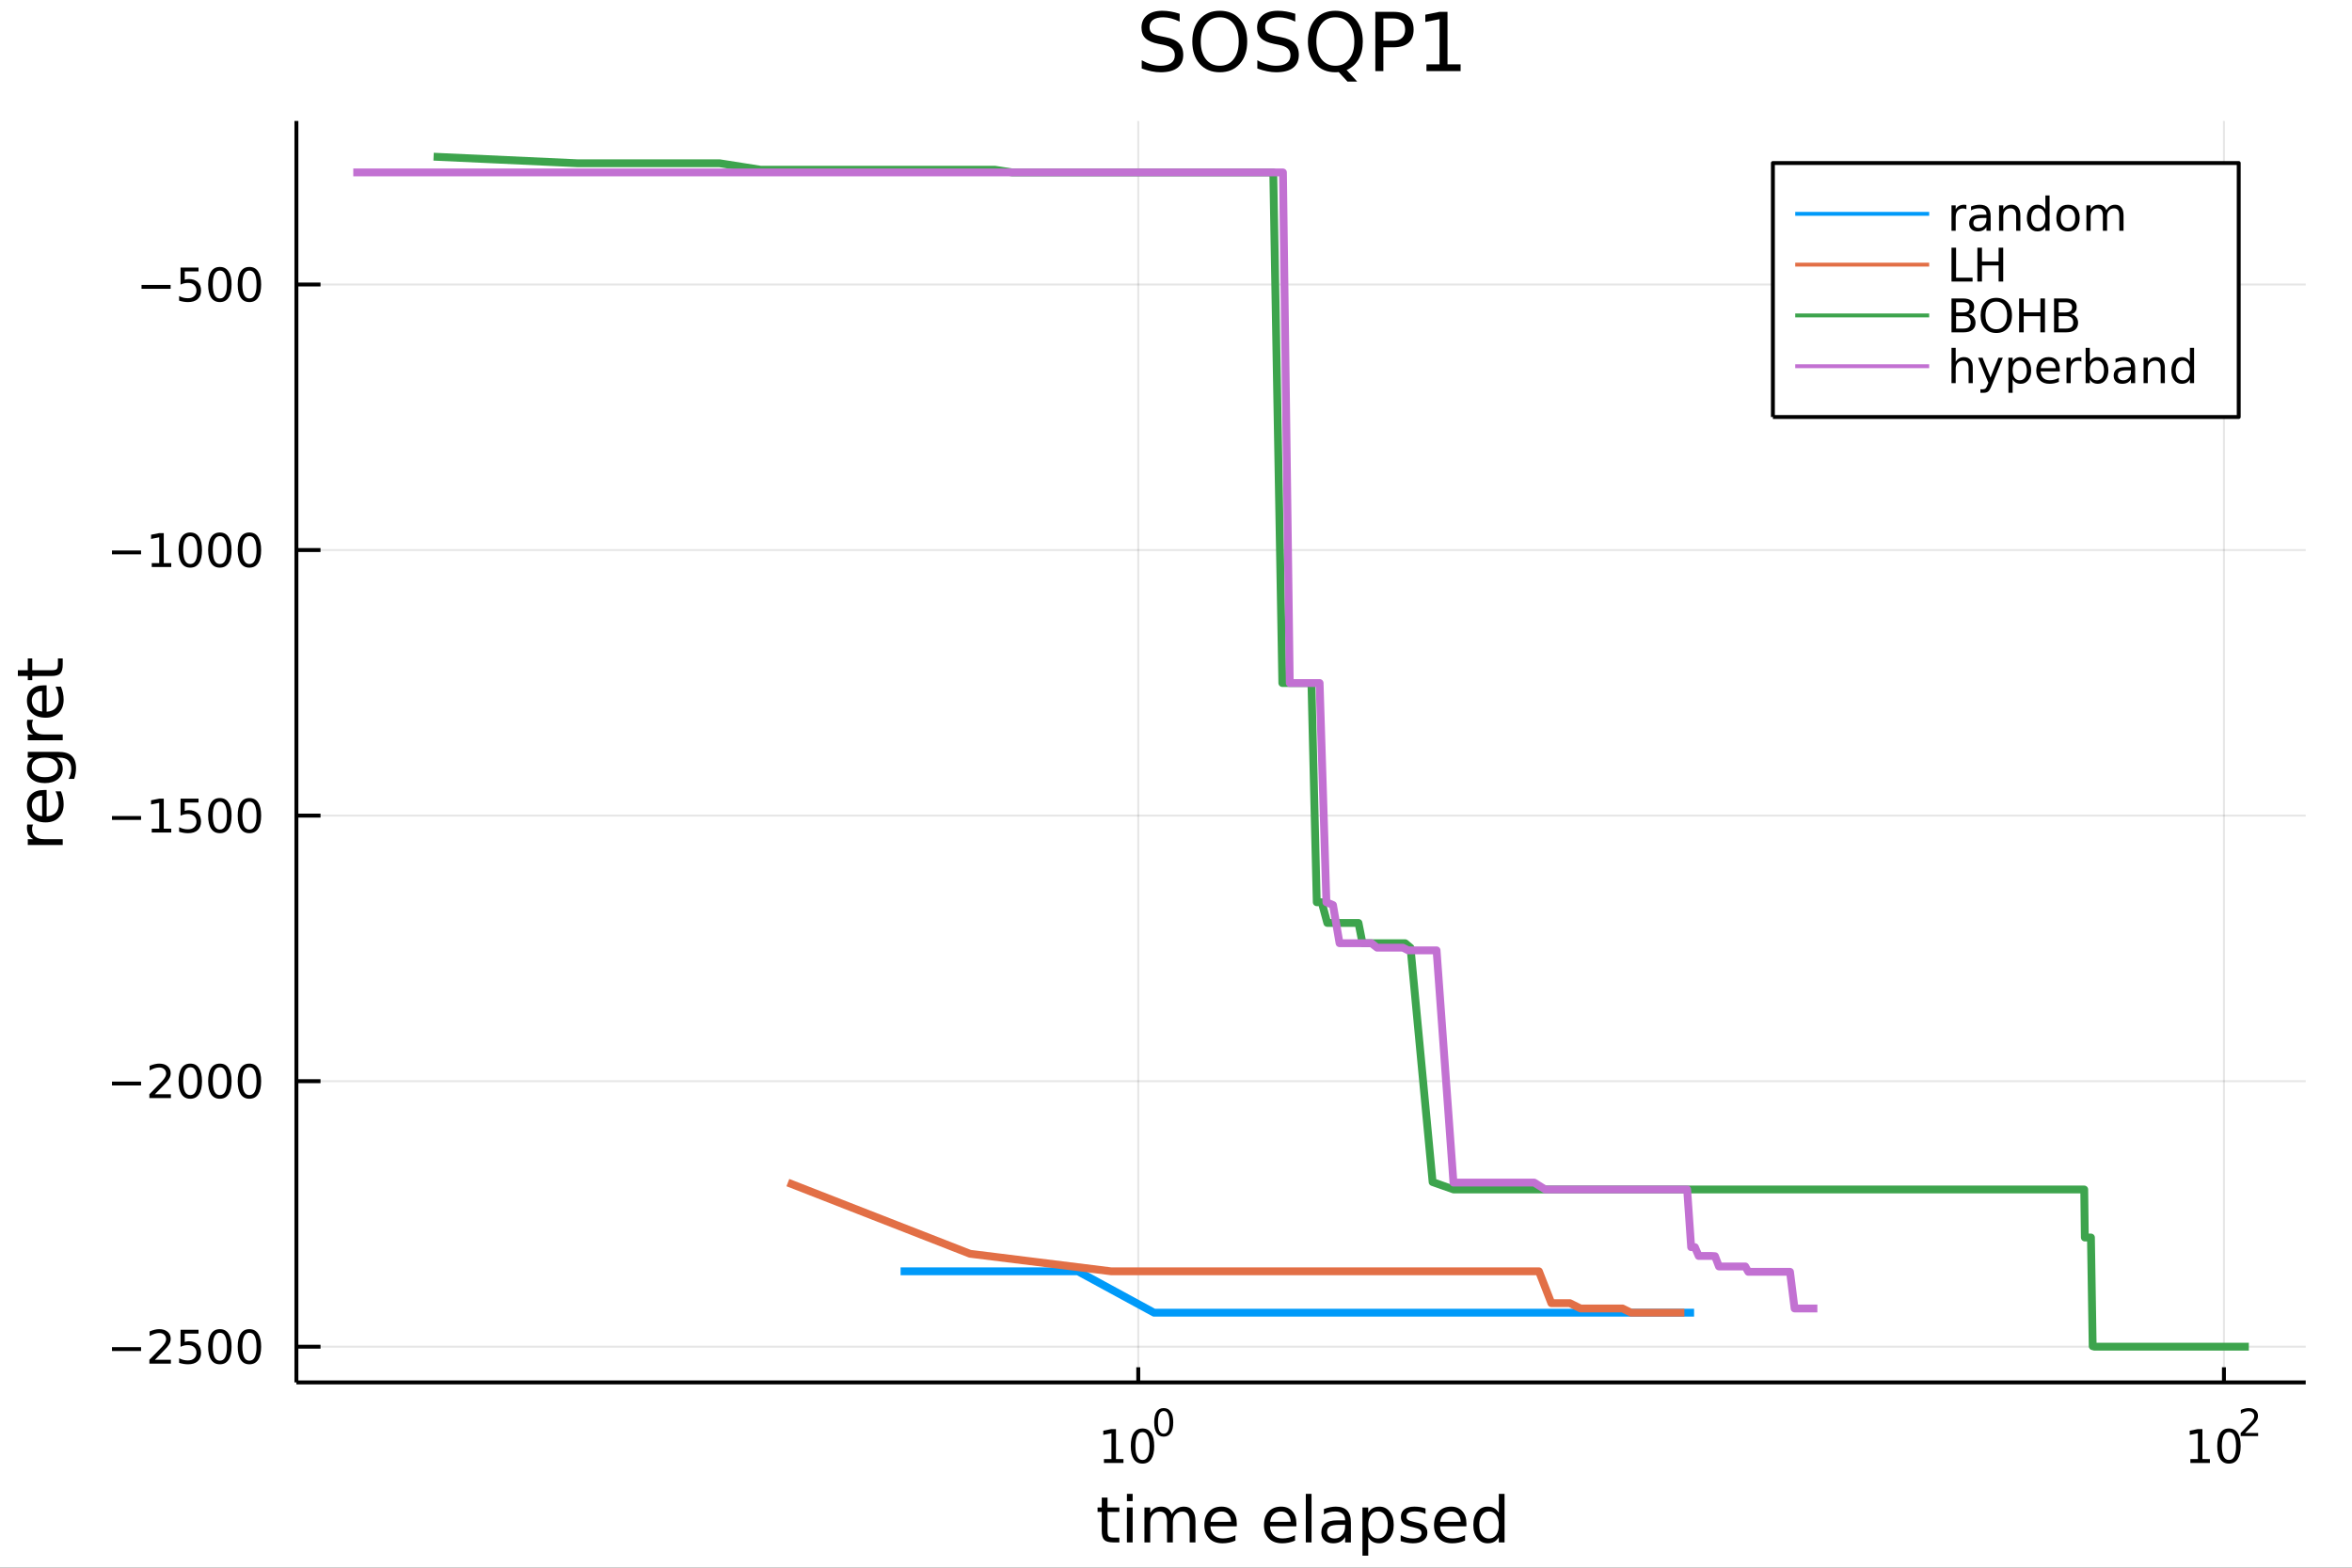 <?xml version="1.0" encoding="utf-8"?>
<svg xmlns="http://www.w3.org/2000/svg" xmlns:xlink="http://www.w3.org/1999/xlink" width="600" height="400" viewBox="0 0 2400 1600">
<rect x="0" y="0" width="2400" height="1600" fill="#333333" stroke="none"/>
<defs>
  <clipPath id="clip780">
    <rect x="0" y="0" width="2400" height="1600"/>
  </clipPath>
</defs>
<path clip-path="url(#clip780)" d="
M0 1600 L2400 1600 L2400 0 L0 0  Z
  " fill="#ffffff" fill-rule="evenodd" fill-opacity="1"/>
<defs>
  <clipPath id="clip781">
    <rect x="480" y="0" width="1681" height="1600"/>
  </clipPath>
</defs>
<path clip-path="url(#clip780)" d="
M302.458 1410.9 L2352.76 1410.9 L2352.76 123.472 L302.458 123.472  Z
  " fill="#ffffff" fill-rule="evenodd" fill-opacity="1"/>
<defs>
  <clipPath id="clip782">
    <rect x="302" y="123" width="2051" height="1288"/>
  </clipPath>
</defs>
<polyline clip-path="url(#clip782)" style="stroke:#000000; stroke-linecap:butt; stroke-linejoin:round; stroke-width:2; stroke-opacity:0.1; fill:none" points="
  1161.49,1410.9 1161.49,123.472 
  "/>
<polyline clip-path="url(#clip782)" style="stroke:#000000; stroke-linecap:butt; stroke-linejoin:round; stroke-width:2; stroke-opacity:0.1; fill:none" points="
  2269.32,1410.9 2269.32,123.472 
  "/>
<polyline clip-path="url(#clip780)" style="stroke:#000000; stroke-linecap:butt; stroke-linejoin:round; stroke-width:4; stroke-opacity:1; fill:none" points="
  302.458,1410.9 2352.76,1410.9 
  "/>
<polyline clip-path="url(#clip780)" style="stroke:#000000; stroke-linecap:butt; stroke-linejoin:round; stroke-width:4; stroke-opacity:1; fill:none" points="
  1161.49,1410.9 1161.49,1395.45 
  "/>
<polyline clip-path="url(#clip780)" style="stroke:#000000; stroke-linecap:butt; stroke-linejoin:round; stroke-width:4; stroke-opacity:1; fill:none" points="
  2269.32,1410.9 2269.32,1395.45 
  "/>
<path clip-path="url(#clip780)" d="M1126.47 1489.17 L1134.11 1489.17 L1134.11 1462.8 L1125.8 1464.47 L1125.8 1460.21 L1134.07 1458.54 L1138.74 1458.54 L1138.74 1489.17 L1146.38 1489.17 L1146.38 1493.1 L1126.47 1493.1 L1126.47 1489.17 Z" fill="#000000" fill-rule="evenodd" fill-opacity="1" /><path clip-path="url(#clip780)" d="M1165.82 1461.62 Q1162.21 1461.62 1160.38 1465.19 Q1158.58 1468.73 1158.58 1475.86 Q1158.58 1482.97 1160.38 1486.53 Q1162.21 1490.07 1165.82 1490.07 Q1169.46 1490.07 1171.26 1486.53 Q1173.09 1482.97 1173.09 1475.86 Q1173.09 1468.73 1171.26 1465.19 Q1169.46 1461.62 1165.82 1461.62 M1165.82 1457.92 Q1171.63 1457.92 1174.69 1462.53 Q1177.77 1467.11 1177.77 1475.86 Q1177.77 1484.59 1174.69 1489.19 Q1171.63 1493.78 1165.82 1493.78 Q1160.01 1493.78 1156.94 1489.19 Q1153.88 1484.59 1153.88 1475.86 Q1153.88 1467.11 1156.94 1462.53 Q1160.01 1457.92 1165.82 1457.92 Z" fill="#000000" fill-rule="evenodd" fill-opacity="1" /><path clip-path="url(#clip780)" d="M1187.47 1440.11 Q1184.54 1440.11 1183.05 1443.01 Q1181.59 1445.89 1181.59 1451.68 Q1181.59 1457.46 1183.05 1460.35 Q1184.54 1463.23 1187.47 1463.23 Q1190.43 1463.23 1191.89 1460.35 Q1193.38 1457.46 1193.38 1451.68 Q1193.38 1445.89 1191.89 1443.01 Q1190.43 1440.11 1187.47 1440.11 M1187.47 1437.11 Q1192.19 1437.11 1194.68 1440.85 Q1197.18 1444.57 1197.18 1451.68 Q1197.18 1458.77 1194.68 1462.51 Q1192.19 1466.24 1187.47 1466.24 Q1182.75 1466.24 1180.25 1462.51 Q1177.77 1458.77 1177.77 1451.68 Q1177.77 1444.57 1180.25 1440.85 Q1182.75 1437.11 1187.47 1437.11 Z" fill="#000000" fill-rule="evenodd" fill-opacity="1" /><path clip-path="url(#clip780)" d="M2235.09 1489.17 L2242.73 1489.17 L2242.73 1462.8 L2234.42 1464.47 L2234.42 1460.21 L2242.68 1458.54 L2247.36 1458.54 L2247.36 1489.17 L2255 1489.17 L2255 1493.1 L2235.09 1493.1 L2235.09 1489.17 Z" fill="#000000" fill-rule="evenodd" fill-opacity="1" /><path clip-path="url(#clip780)" d="M2274.44 1461.62 Q2270.83 1461.62 2269 1465.19 Q2267.2 1468.73 2267.2 1475.86 Q2267.2 1482.97 2269 1486.53 Q2270.83 1490.07 2274.44 1490.07 Q2278.08 1490.07 2279.88 1486.53 Q2281.71 1482.97 2281.71 1475.86 Q2281.71 1468.73 2279.88 1465.19 Q2278.08 1461.62 2274.44 1461.62 M2274.44 1457.92 Q2280.25 1457.92 2283.31 1462.53 Q2286.39 1467.11 2286.39 1475.86 Q2286.39 1484.59 2283.31 1489.19 Q2280.25 1493.78 2274.44 1493.78 Q2268.63 1493.78 2265.55 1489.19 Q2262.5 1484.59 2262.5 1475.86 Q2262.5 1467.11 2265.55 1462.53 Q2268.63 1457.92 2274.44 1457.92 Z" fill="#000000" fill-rule="evenodd" fill-opacity="1" /><path clip-path="url(#clip780)" d="M2290.96 1462.5 L2304.22 1462.5 L2304.22 1465.69 L2286.39 1465.69 L2286.39 1462.5 Q2288.55 1460.26 2292.27 1456.5 Q2296.02 1452.72 2296.98 1451.63 Q2298.8 1449.58 2299.52 1448.16 Q2300.25 1446.74 2300.25 1445.36 Q2300.25 1443.12 2298.67 1441.71 Q2297.11 1440.3 2294.59 1440.3 Q2292.8 1440.3 2290.81 1440.92 Q2288.83 1441.54 2286.58 1442.8 L2286.58 1438.97 Q2288.87 1438.05 2290.86 1437.58 Q2292.86 1437.11 2294.51 1437.11 Q2298.88 1437.11 2301.47 1439.29 Q2304.07 1441.47 2304.07 1445.12 Q2304.07 1446.85 2303.41 1448.41 Q2302.77 1449.95 2301.06 1452.06 Q2300.59 1452.6 2298.07 1455.22 Q2295.55 1457.81 2290.96 1462.5 Z" fill="#000000" fill-rule="evenodd" fill-opacity="1" /><path clip-path="url(#clip780)" d="M1130.14 1528.42 L1130.14 1538.54 L1142.21 1538.54 L1142.21 1543.09 L1130.14 1543.09 L1130.14 1562.44 Q1130.14 1566.8 1131.32 1568.04 Q1132.53 1569.28 1136.19 1569.28 L1142.21 1569.28 L1142.21 1574.19 L1136.19 1574.19 Q1129.41 1574.19 1126.83 1571.67 Q1124.25 1569.12 1124.25 1562.44 L1124.25 1543.09 L1119.96 1543.09 L1119.96 1538.54 L1124.25 1538.54 L1124.25 1528.42 L1130.14 1528.42 Z" fill="#000000" fill-rule="evenodd" fill-opacity="1" /><path clip-path="url(#clip780)" d="M1149.91 1538.54 L1155.76 1538.54 L1155.76 1574.19 L1149.91 1574.19 L1149.91 1538.54 M1149.91 1524.66 L1155.76 1524.66 L1155.76 1532.08 L1149.91 1532.08 L1149.91 1524.66 Z" fill="#000000" fill-rule="evenodd" fill-opacity="1" /><path clip-path="url(#clip780)" d="M1195.77 1545.38 Q1197.97 1541.43 1201.03 1539.56 Q1204.08 1537.68 1208.22 1537.68 Q1213.79 1537.68 1216.81 1541.59 Q1219.84 1545.48 1219.84 1552.67 L1219.84 1574.19 L1213.95 1574.19 L1213.95 1552.86 Q1213.95 1547.74 1212.13 1545.25 Q1210.32 1542.77 1206.6 1542.77 Q1202.04 1542.77 1199.4 1545.79 Q1196.76 1548.82 1196.76 1554.04 L1196.76 1574.19 L1190.87 1574.19 L1190.87 1552.86 Q1190.87 1547.7 1189.06 1545.25 Q1187.24 1542.77 1183.46 1542.77 Q1178.97 1542.77 1176.33 1545.83 Q1173.68 1548.85 1173.68 1554.04 L1173.68 1574.19 L1167.8 1574.19 L1167.8 1538.54 L1173.68 1538.54 L1173.68 1544.08 Q1175.69 1540.8 1178.49 1539.24 Q1181.29 1537.68 1185.14 1537.68 Q1189.03 1537.68 1191.73 1539.65 Q1194.47 1541.62 1195.77 1545.38 Z" fill="#000000" fill-rule="evenodd" fill-opacity="1" /><path clip-path="url(#clip780)" d="M1262.01 1554.9 L1262.01 1557.76 L1235.08 1557.76 Q1235.46 1563.81 1238.71 1566.99 Q1241.99 1570.14 1247.81 1570.14 Q1251.19 1570.14 1254.34 1569.32 Q1257.52 1568.49 1260.64 1566.83 L1260.64 1572.37 Q1257.49 1573.71 1254.18 1574.41 Q1250.87 1575.11 1247.46 1575.11 Q1238.93 1575.11 1233.94 1570.14 Q1228.97 1565.18 1228.97 1556.71 Q1228.97 1547.96 1233.68 1542.83 Q1238.42 1537.68 1246.44 1537.68 Q1253.64 1537.68 1257.81 1542.33 Q1262.01 1546.94 1262.01 1554.9 M1256.15 1553.18 Q1256.09 1548.37 1253.45 1545.51 Q1250.84 1542.64 1246.51 1542.64 Q1241.61 1542.64 1238.65 1545.41 Q1235.72 1548.18 1235.27 1553.21 L1256.15 1553.18 Z" fill="#000000" fill-rule="evenodd" fill-opacity="1" /><path clip-path="url(#clip780)" d="M1322.83 1554.9 L1322.83 1557.76 L1295.91 1557.76 Q1296.29 1563.81 1299.53 1566.99 Q1302.81 1570.14 1308.64 1570.14 Q1312.01 1570.14 1315.16 1569.32 Q1318.35 1568.49 1321.46 1566.83 L1321.46 1572.37 Q1318.31 1573.71 1315 1574.41 Q1311.69 1575.11 1308.29 1575.11 Q1299.76 1575.11 1294.76 1570.14 Q1289.79 1565.18 1289.79 1556.71 Q1289.79 1547.96 1294.51 1542.83 Q1299.25 1537.68 1307.27 1537.68 Q1314.46 1537.68 1318.63 1542.33 Q1322.83 1546.94 1322.83 1554.9 M1316.98 1553.18 Q1316.91 1548.37 1314.27 1545.51 Q1311.66 1542.64 1307.33 1542.64 Q1302.43 1542.64 1299.47 1545.41 Q1296.54 1548.18 1296.1 1553.21 L1316.98 1553.18 Z" fill="#000000" fill-rule="evenodd" fill-opacity="1" /><path clip-path="url(#clip780)" d="M1332.45 1524.66 L1338.3 1524.66 L1338.3 1574.19 L1332.45 1574.19 L1332.45 1524.66 Z" fill="#000000" fill-rule="evenodd" fill-opacity="1" /><path clip-path="url(#clip780)" d="M1366.76 1556.27 Q1359.66 1556.27 1356.92 1557.89 Q1354.18 1559.51 1354.18 1563.43 Q1354.18 1566.55 1356.22 1568.39 Q1358.29 1570.21 1361.82 1570.21 Q1366.69 1570.21 1369.62 1566.77 Q1372.58 1563.3 1372.58 1557.57 L1372.58 1556.27 L1366.76 1556.27 M1378.44 1553.85 L1378.44 1574.19 L1372.58 1574.19 L1372.58 1568.77 Q1370.58 1572.02 1367.58 1573.58 Q1364.59 1575.11 1360.26 1575.11 Q1354.79 1575.11 1351.54 1572.05 Q1348.33 1568.97 1348.33 1563.81 Q1348.33 1557.79 1352.34 1554.74 Q1356.38 1551.68 1364.37 1551.68 L1372.58 1551.68 L1372.58 1551.11 Q1372.58 1547.07 1369.91 1544.87 Q1367.27 1542.64 1362.46 1542.64 Q1359.4 1542.64 1356.51 1543.38 Q1353.61 1544.11 1350.94 1545.57 L1350.94 1540.16 Q1354.15 1538.92 1357.18 1538.31 Q1360.2 1537.68 1363.06 1537.68 Q1370.8 1537.68 1374.62 1541.69 Q1378.44 1545.7 1378.44 1553.85 Z" fill="#000000" fill-rule="evenodd" fill-opacity="1" /><path clip-path="url(#clip780)" d="M1396.17 1568.84 L1396.17 1587.74 L1390.28 1587.74 L1390.28 1538.54 L1396.17 1538.54 L1396.17 1543.95 Q1398.01 1540.77 1400.81 1539.24 Q1403.65 1537.68 1407.56 1537.68 Q1414.05 1537.68 1418.1 1542.83 Q1422.17 1547.99 1422.17 1556.39 Q1422.17 1564.8 1418.1 1569.95 Q1414.05 1575.11 1407.56 1575.11 Q1403.65 1575.11 1400.81 1573.58 Q1398.01 1572.02 1396.17 1568.84 M1416.09 1556.39 Q1416.09 1549.93 1413.42 1546.27 Q1410.78 1542.58 1406.13 1542.58 Q1401.48 1542.58 1398.81 1546.27 Q1396.17 1549.93 1396.17 1556.39 Q1396.17 1562.85 1398.81 1566.55 Q1401.48 1570.21 1406.13 1570.21 Q1410.78 1570.21 1413.42 1566.55 Q1416.09 1562.85 1416.09 1556.39 Z" fill="#000000" fill-rule="evenodd" fill-opacity="1" /><path clip-path="url(#clip780)" d="M1454.6 1539.59 L1454.6 1545.13 Q1452.12 1543.85 1449.45 1543.22 Q1446.77 1542.58 1443.91 1542.58 Q1439.55 1542.58 1437.35 1543.92 Q1435.19 1545.25 1435.19 1547.93 Q1435.19 1549.96 1436.75 1551.14 Q1438.31 1552.29 1443.02 1553.34 L1445.02 1553.78 Q1451.26 1555.12 1453.87 1557.57 Q1456.51 1559.99 1456.51 1564.35 Q1456.51 1569.32 1452.57 1572.21 Q1448.65 1575.11 1441.78 1575.11 Q1438.91 1575.11 1435.79 1574.54 Q1432.7 1573.99 1429.27 1572.88 L1429.27 1566.83 Q1432.51 1568.52 1435.67 1569.38 Q1438.82 1570.21 1441.9 1570.21 Q1446.04 1570.21 1448.27 1568.81 Q1450.5 1567.37 1450.5 1564.8 Q1450.5 1562.41 1448.87 1561.14 Q1447.28 1559.86 1441.84 1558.68 L1439.8 1558.21 Q1434.36 1557.06 1431.94 1554.71 Q1429.52 1552.32 1429.52 1548.18 Q1429.52 1543.15 1433.09 1540.42 Q1436.65 1537.68 1443.21 1537.68 Q1446.45 1537.68 1449.32 1538.16 Q1452.18 1538.63 1454.6 1539.59 Z" fill="#000000" fill-rule="evenodd" fill-opacity="1" /><path clip-path="url(#clip780)" d="M1496.33 1554.9 L1496.33 1557.76 L1469.4 1557.76 Q1469.79 1563.81 1473.03 1566.99 Q1476.31 1570.14 1482.13 1570.14 Q1485.51 1570.14 1488.66 1569.32 Q1491.84 1568.49 1494.96 1566.83 L1494.96 1572.37 Q1491.81 1573.71 1488.5 1574.41 Q1485.19 1575.11 1481.78 1575.11 Q1473.25 1575.11 1468.26 1570.14 Q1463.29 1565.18 1463.29 1556.71 Q1463.29 1547.96 1468 1542.83 Q1472.75 1537.68 1480.77 1537.68 Q1487.96 1537.68 1492.13 1542.33 Q1496.33 1546.94 1496.33 1554.9 M1490.47 1553.18 Q1490.41 1548.37 1487.77 1545.51 Q1485.16 1542.64 1480.83 1542.64 Q1475.93 1542.64 1472.97 1545.41 Q1470.04 1548.18 1469.59 1553.21 L1490.47 1553.18 Z" fill="#000000" fill-rule="evenodd" fill-opacity="1" /><path clip-path="url(#clip780)" d="M1529.4 1543.95 L1529.4 1524.66 L1535.26 1524.66 L1535.26 1574.19 L1529.4 1574.19 L1529.4 1568.84 Q1527.55 1572.02 1524.72 1573.58 Q1521.92 1575.11 1517.97 1575.11 Q1511.51 1575.11 1507.44 1569.95 Q1503.4 1564.8 1503.4 1556.39 Q1503.4 1547.99 1507.44 1542.83 Q1511.51 1537.68 1517.97 1537.68 Q1521.92 1537.68 1524.72 1539.24 Q1527.55 1540.77 1529.4 1543.95 M1509.44 1556.39 Q1509.44 1562.85 1512.09 1566.55 Q1514.76 1570.21 1519.41 1570.21 Q1524.05 1570.21 1526.73 1566.55 Q1529.4 1562.85 1529.4 1556.39 Q1529.4 1549.93 1526.73 1546.27 Q1524.05 1542.58 1519.41 1542.58 Q1514.76 1542.58 1512.09 1546.27 Q1509.44 1549.93 1509.44 1556.39 Z" fill="#000000" fill-rule="evenodd" fill-opacity="1" /><polyline clip-path="url(#clip782)" style="stroke:#000000; stroke-linecap:butt; stroke-linejoin:round; stroke-width:2; stroke-opacity:0.1; fill:none" points="
  302.458,1374.46 2352.76,1374.46 
  "/>
<polyline clip-path="url(#clip782)" style="stroke:#000000; stroke-linecap:butt; stroke-linejoin:round; stroke-width:2; stroke-opacity:0.1; fill:none" points="
  302.458,1103.44 2352.76,1103.44 
  "/>
<polyline clip-path="url(#clip782)" style="stroke:#000000; stroke-linecap:butt; stroke-linejoin:round; stroke-width:2; stroke-opacity:0.1; fill:none" points="
  302.458,832.413 2352.76,832.413 
  "/>
<polyline clip-path="url(#clip782)" style="stroke:#000000; stroke-linecap:butt; stroke-linejoin:round; stroke-width:2; stroke-opacity:0.1; fill:none" points="
  302.458,561.39 2352.76,561.39 
  "/>
<polyline clip-path="url(#clip782)" style="stroke:#000000; stroke-linecap:butt; stroke-linejoin:round; stroke-width:2; stroke-opacity:0.1; fill:none" points="
  302.458,290.366 2352.76,290.366 
  "/>
<polyline clip-path="url(#clip780)" style="stroke:#000000; stroke-linecap:butt; stroke-linejoin:round; stroke-width:4; stroke-opacity:1; fill:none" points="
  302.458,1410.9 302.458,123.472 
  "/>
<polyline clip-path="url(#clip780)" style="stroke:#000000; stroke-linecap:butt; stroke-linejoin:round; stroke-width:4; stroke-opacity:1; fill:none" points="
  302.458,1374.46 327.062,1374.46 
  "/>
<polyline clip-path="url(#clip780)" style="stroke:#000000; stroke-linecap:butt; stroke-linejoin:round; stroke-width:4; stroke-opacity:1; fill:none" points="
  302.458,1103.44 327.062,1103.44 
  "/>
<polyline clip-path="url(#clip780)" style="stroke:#000000; stroke-linecap:butt; stroke-linejoin:round; stroke-width:4; stroke-opacity:1; fill:none" points="
  302.458,832.413 327.062,832.413 
  "/>
<polyline clip-path="url(#clip780)" style="stroke:#000000; stroke-linecap:butt; stroke-linejoin:round; stroke-width:4; stroke-opacity:1; fill:none" points="
  302.458,561.39 327.062,561.39 
  "/>
<polyline clip-path="url(#clip780)" style="stroke:#000000; stroke-linecap:butt; stroke-linejoin:round; stroke-width:4; stroke-opacity:1; fill:none" points="
  302.458,290.366 327.062,290.366 
  "/>
<path clip-path="url(#clip780)" d="M114.26 1374.91 L143.936 1374.91 L143.936 1378.85 L114.26 1378.85 L114.26 1374.91 Z" fill="#000000" fill-rule="evenodd" fill-opacity="1" /><path clip-path="url(#clip780)" d="M158.056 1387.8 L174.376 1387.8 L174.376 1391.74 L152.431 1391.74 L152.431 1387.8 Q155.093 1385.05 159.677 1380.42 Q164.283 1375.77 165.464 1374.43 Q167.709 1371.9 168.589 1370.17 Q169.491 1368.41 169.491 1366.72 Q169.491 1363.96 167.547 1362.23 Q165.626 1360.49 162.524 1360.49 Q160.325 1360.49 157.871 1361.25 Q155.44 1362.02 152.663 1363.57 L152.663 1358.85 Q155.487 1357.71 157.94 1357.13 Q160.394 1356.56 162.431 1356.56 Q167.802 1356.56 170.996 1359.24 Q174.19 1361.93 174.19 1366.42 Q174.19 1368.55 173.38 1370.47 Q172.593 1372.37 170.487 1374.96 Q169.908 1375.63 166.806 1378.85 Q163.704 1382.04 158.056 1387.8 Z" fill="#000000" fill-rule="evenodd" fill-opacity="1" /><path clip-path="url(#clip780)" d="M184.237 1357.18 L202.593 1357.18 L202.593 1361.12 L188.519 1361.12 L188.519 1369.59 Q189.538 1369.24 190.556 1369.08 Q191.575 1368.89 192.593 1368.89 Q198.38 1368.89 201.76 1372.06 Q205.139 1375.24 205.139 1380.65 Q205.139 1386.23 201.667 1389.33 Q198.195 1392.41 191.875 1392.41 Q189.7 1392.41 187.431 1392.04 Q185.186 1391.67 182.778 1390.93 L182.778 1386.23 Q184.862 1387.37 187.084 1387.92 Q189.306 1388.48 191.783 1388.48 Q195.787 1388.48 198.125 1386.37 Q200.463 1384.26 200.463 1380.65 Q200.463 1377.04 198.125 1374.93 Q195.787 1372.83 191.783 1372.83 Q189.908 1372.83 188.033 1373.24 Q186.181 1373.66 184.237 1374.54 L184.237 1357.18 Z" fill="#000000" fill-rule="evenodd" fill-opacity="1" /><path clip-path="url(#clip780)" d="M224.352 1360.26 Q220.741 1360.26 218.912 1363.82 Q217.107 1367.37 217.107 1374.49 Q217.107 1381.6 218.912 1385.17 Q220.741 1388.71 224.352 1388.71 Q227.986 1388.71 229.792 1385.17 Q231.621 1381.6 231.621 1374.49 Q231.621 1367.37 229.792 1363.82 Q227.986 1360.26 224.352 1360.26 M224.352 1356.56 Q230.162 1356.56 233.218 1361.16 Q236.297 1365.74 236.297 1374.49 Q236.297 1383.22 233.218 1387.83 Q230.162 1392.41 224.352 1392.41 Q218.542 1392.41 215.463 1387.83 Q212.408 1383.22 212.408 1374.49 Q212.408 1365.74 215.463 1361.16 Q218.542 1356.56 224.352 1356.56 Z" fill="#000000" fill-rule="evenodd" fill-opacity="1" /><path clip-path="url(#clip780)" d="M254.514 1360.26 Q250.903 1360.26 249.074 1363.82 Q247.269 1367.37 247.269 1374.49 Q247.269 1381.6 249.074 1385.17 Q250.903 1388.71 254.514 1388.71 Q258.148 1388.71 259.954 1385.17 Q261.783 1381.6 261.783 1374.49 Q261.783 1367.37 259.954 1363.82 Q258.148 1360.26 254.514 1360.26 M254.514 1356.56 Q260.324 1356.56 263.38 1361.16 Q266.458 1365.74 266.458 1374.49 Q266.458 1383.22 263.38 1387.83 Q260.324 1392.41 254.514 1392.41 Q248.704 1392.41 245.625 1387.83 Q242.57 1383.22 242.57 1374.49 Q242.57 1365.74 245.625 1361.16 Q248.704 1356.56 254.514 1356.56 Z" fill="#000000" fill-rule="evenodd" fill-opacity="1" /><path clip-path="url(#clip780)" d="M114.26 1103.89 L143.936 1103.89 L143.936 1107.82 L114.26 1107.82 L114.26 1103.89 Z" fill="#000000" fill-rule="evenodd" fill-opacity="1" /><path clip-path="url(#clip780)" d="M158.056 1116.78 L174.376 1116.78 L174.376 1120.72 L152.431 1120.72 L152.431 1116.78 Q155.093 1114.03 159.677 1109.4 Q164.283 1104.74 165.464 1103.4 Q167.709 1100.88 168.589 1099.14 Q169.491 1097.38 169.491 1095.69 Q169.491 1092.94 167.547 1091.2 Q165.626 1089.47 162.524 1089.47 Q160.325 1089.47 157.871 1090.23 Q155.44 1090.99 152.663 1092.55 L152.663 1087.82 Q155.487 1086.69 157.94 1086.11 Q160.394 1085.53 162.431 1085.53 Q167.802 1085.53 170.996 1088.22 Q174.19 1090.9 174.19 1095.39 Q174.19 1097.52 173.38 1099.44 Q172.593 1101.34 170.487 1103.93 Q169.908 1104.61 166.806 1107.82 Q163.704 1111.02 158.056 1116.78 Z" fill="#000000" fill-rule="evenodd" fill-opacity="1" /><path clip-path="url(#clip780)" d="M194.19 1089.24 Q190.579 1089.24 188.75 1092.8 Q186.945 1096.34 186.945 1103.47 Q186.945 1110.58 188.75 1114.14 Q190.579 1117.68 194.19 1117.68 Q197.825 1117.68 199.63 1114.14 Q201.459 1110.58 201.459 1103.47 Q201.459 1096.34 199.63 1092.8 Q197.825 1089.24 194.19 1089.24 M194.19 1085.53 Q200 1085.53 203.056 1090.14 Q206.135 1094.72 206.135 1103.47 Q206.135 1112.2 203.056 1116.8 Q200 1121.39 194.19 1121.39 Q188.38 1121.39 185.301 1116.8 Q182.246 1112.2 182.246 1103.47 Q182.246 1094.72 185.301 1090.14 Q188.38 1085.53 194.19 1085.53 Z" fill="#000000" fill-rule="evenodd" fill-opacity="1" /><path clip-path="url(#clip780)" d="M224.352 1089.24 Q220.741 1089.24 218.912 1092.8 Q217.107 1096.34 217.107 1103.47 Q217.107 1110.58 218.912 1114.14 Q220.741 1117.68 224.352 1117.68 Q227.986 1117.68 229.792 1114.14 Q231.621 1110.58 231.621 1103.47 Q231.621 1096.34 229.792 1092.8 Q227.986 1089.24 224.352 1089.24 M224.352 1085.53 Q230.162 1085.53 233.218 1090.14 Q236.297 1094.72 236.297 1103.47 Q236.297 1112.2 233.218 1116.8 Q230.162 1121.39 224.352 1121.39 Q218.542 1121.39 215.463 1116.8 Q212.408 1112.2 212.408 1103.47 Q212.408 1094.72 215.463 1090.14 Q218.542 1085.53 224.352 1085.53 Z" fill="#000000" fill-rule="evenodd" fill-opacity="1" /><path clip-path="url(#clip780)" d="M254.514 1089.24 Q250.903 1089.24 249.074 1092.8 Q247.269 1096.34 247.269 1103.47 Q247.269 1110.58 249.074 1114.14 Q250.903 1117.68 254.514 1117.68 Q258.148 1117.68 259.954 1114.14 Q261.783 1110.58 261.783 1103.47 Q261.783 1096.34 259.954 1092.8 Q258.148 1089.24 254.514 1089.24 M254.514 1085.53 Q260.324 1085.53 263.38 1090.14 Q266.458 1094.72 266.458 1103.47 Q266.458 1112.2 263.38 1116.8 Q260.324 1121.39 254.514 1121.39 Q248.704 1121.39 245.625 1116.8 Q242.57 1112.2 242.57 1103.47 Q242.57 1094.72 245.625 1090.14 Q248.704 1085.53 254.514 1085.53 Z" fill="#000000" fill-rule="evenodd" fill-opacity="1" /><path clip-path="url(#clip780)" d="M114.26 832.864 L143.936 832.864 L143.936 836.8 L114.26 836.8 L114.26 832.864 Z" fill="#000000" fill-rule="evenodd" fill-opacity="1" /><path clip-path="url(#clip780)" d="M154.839 845.758 L162.477 845.758 L162.477 819.392 L154.167 821.059 L154.167 816.8 L162.431 815.133 L167.107 815.133 L167.107 845.758 L174.746 845.758 L174.746 849.693 L154.839 849.693 L154.839 845.758 Z" fill="#000000" fill-rule="evenodd" fill-opacity="1" /><path clip-path="url(#clip780)" d="M184.237 815.133 L202.593 815.133 L202.593 819.068 L188.519 819.068 L188.519 827.54 Q189.538 827.193 190.556 827.031 Q191.575 826.846 192.593 826.846 Q198.38 826.846 201.76 830.017 Q205.139 833.189 205.139 838.605 Q205.139 844.184 201.667 847.286 Q198.195 850.364 191.875 850.364 Q189.7 850.364 187.431 849.994 Q185.186 849.624 182.778 848.883 L182.778 844.184 Q184.862 845.318 187.084 845.874 Q189.306 846.429 191.783 846.429 Q195.787 846.429 198.125 844.323 Q200.463 842.216 200.463 838.605 Q200.463 834.994 198.125 832.888 Q195.787 830.781 191.783 830.781 Q189.908 830.781 188.033 831.198 Q186.181 831.614 184.237 832.494 L184.237 815.133 Z" fill="#000000" fill-rule="evenodd" fill-opacity="1" /><path clip-path="url(#clip780)" d="M224.352 818.212 Q220.741 818.212 218.912 821.777 Q217.107 825.318 217.107 832.448 Q217.107 839.554 218.912 843.119 Q220.741 846.661 224.352 846.661 Q227.986 846.661 229.792 843.119 Q231.621 839.554 231.621 832.448 Q231.621 825.318 229.792 821.777 Q227.986 818.212 224.352 818.212 M224.352 814.508 Q230.162 814.508 233.218 819.115 Q236.297 823.698 236.297 832.448 Q236.297 841.175 233.218 845.781 Q230.162 850.364 224.352 850.364 Q218.542 850.364 215.463 845.781 Q212.408 841.175 212.408 832.448 Q212.408 823.698 215.463 819.115 Q218.542 814.508 224.352 814.508 Z" fill="#000000" fill-rule="evenodd" fill-opacity="1" /><path clip-path="url(#clip780)" d="M254.514 818.212 Q250.903 818.212 249.074 821.777 Q247.269 825.318 247.269 832.448 Q247.269 839.554 249.074 843.119 Q250.903 846.661 254.514 846.661 Q258.148 846.661 259.954 843.119 Q261.783 839.554 261.783 832.448 Q261.783 825.318 259.954 821.777 Q258.148 818.212 254.514 818.212 M254.514 814.508 Q260.324 814.508 263.38 819.115 Q266.458 823.698 266.458 832.448 Q266.458 841.175 263.38 845.781 Q260.324 850.364 254.514 850.364 Q248.704 850.364 245.625 845.781 Q242.57 841.175 242.57 832.448 Q242.57 823.698 245.625 819.115 Q248.704 814.508 254.514 814.508 Z" fill="#000000" fill-rule="evenodd" fill-opacity="1" /><path clip-path="url(#clip780)" d="M114.26 561.841 L143.936 561.841 L143.936 565.776 L114.26 565.776 L114.26 561.841 Z" fill="#000000" fill-rule="evenodd" fill-opacity="1" /><path clip-path="url(#clip780)" d="M154.839 574.734 L162.477 574.734 L162.477 548.369 L154.167 550.035 L154.167 545.776 L162.431 544.11 L167.107 544.11 L167.107 574.734 L174.746 574.734 L174.746 578.67 L154.839 578.67 L154.839 574.734 Z" fill="#000000" fill-rule="evenodd" fill-opacity="1" /><path clip-path="url(#clip780)" d="M194.19 547.188 Q190.579 547.188 188.75 550.753 Q186.945 554.295 186.945 561.424 Q186.945 568.531 188.75 572.096 Q190.579 575.637 194.19 575.637 Q197.825 575.637 199.63 572.096 Q201.459 568.531 201.459 561.424 Q201.459 554.295 199.63 550.753 Q197.825 547.188 194.19 547.188 M194.19 543.485 Q200 543.485 203.056 548.091 Q206.135 552.674 206.135 561.424 Q206.135 570.151 203.056 574.758 Q200 579.341 194.19 579.341 Q188.38 579.341 185.301 574.758 Q182.246 570.151 182.246 561.424 Q182.246 552.674 185.301 548.091 Q188.38 543.485 194.19 543.485 Z" fill="#000000" fill-rule="evenodd" fill-opacity="1" /><path clip-path="url(#clip780)" d="M224.352 547.188 Q220.741 547.188 218.912 550.753 Q217.107 554.295 217.107 561.424 Q217.107 568.531 218.912 572.096 Q220.741 575.637 224.352 575.637 Q227.986 575.637 229.792 572.096 Q231.621 568.531 231.621 561.424 Q231.621 554.295 229.792 550.753 Q227.986 547.188 224.352 547.188 M224.352 543.485 Q230.162 543.485 233.218 548.091 Q236.297 552.674 236.297 561.424 Q236.297 570.151 233.218 574.758 Q230.162 579.341 224.352 579.341 Q218.542 579.341 215.463 574.758 Q212.408 570.151 212.408 561.424 Q212.408 552.674 215.463 548.091 Q218.542 543.485 224.352 543.485 Z" fill="#000000" fill-rule="evenodd" fill-opacity="1" /><path clip-path="url(#clip780)" d="M254.514 547.188 Q250.903 547.188 249.074 550.753 Q247.269 554.295 247.269 561.424 Q247.269 568.531 249.074 572.096 Q250.903 575.637 254.514 575.637 Q258.148 575.637 259.954 572.096 Q261.783 568.531 261.783 561.424 Q261.783 554.295 259.954 550.753 Q258.148 547.188 254.514 547.188 M254.514 543.485 Q260.324 543.485 263.38 548.091 Q266.458 552.674 266.458 561.424 Q266.458 570.151 263.38 574.758 Q260.324 579.341 254.514 579.341 Q248.704 579.341 245.625 574.758 Q242.57 570.151 242.57 561.424 Q242.57 552.674 245.625 548.091 Q248.704 543.485 254.514 543.485 Z" fill="#000000" fill-rule="evenodd" fill-opacity="1" /><path clip-path="url(#clip780)" d="M144.422 290.817 L174.098 290.817 L174.098 294.753 L144.422 294.753 L144.422 290.817 Z" fill="#000000" fill-rule="evenodd" fill-opacity="1" /><path clip-path="url(#clip780)" d="M184.237 273.086 L202.593 273.086 L202.593 277.021 L188.519 277.021 L188.519 285.493 Q189.538 285.146 190.556 284.984 Q191.575 284.799 192.593 284.799 Q198.38 284.799 201.76 287.97 Q205.139 291.142 205.139 296.558 Q205.139 302.137 201.667 305.239 Q198.195 308.317 191.875 308.317 Q189.7 308.317 187.431 307.947 Q185.186 307.577 182.778 306.836 L182.778 302.137 Q184.862 303.271 187.084 303.827 Q189.306 304.382 191.783 304.382 Q195.787 304.382 198.125 302.276 Q200.463 300.169 200.463 296.558 Q200.463 292.947 198.125 290.841 Q195.787 288.734 191.783 288.734 Q189.908 288.734 188.033 289.151 Q186.181 289.567 184.237 290.447 L184.237 273.086 Z" fill="#000000" fill-rule="evenodd" fill-opacity="1" /><path clip-path="url(#clip780)" d="M224.352 276.165 Q220.741 276.165 218.912 279.73 Q217.107 283.271 217.107 290.401 Q217.107 297.507 218.912 301.072 Q220.741 304.614 224.352 304.614 Q227.986 304.614 229.792 301.072 Q231.621 297.507 231.621 290.401 Q231.621 283.271 229.792 279.73 Q227.986 276.165 224.352 276.165 M224.352 272.461 Q230.162 272.461 233.218 277.068 Q236.297 281.651 236.297 290.401 Q236.297 299.128 233.218 303.734 Q230.162 308.317 224.352 308.317 Q218.542 308.317 215.463 303.734 Q212.408 299.128 212.408 290.401 Q212.408 281.651 215.463 277.068 Q218.542 272.461 224.352 272.461 Z" fill="#000000" fill-rule="evenodd" fill-opacity="1" /><path clip-path="url(#clip780)" d="M254.514 276.165 Q250.903 276.165 249.074 279.73 Q247.269 283.271 247.269 290.401 Q247.269 297.507 249.074 301.072 Q250.903 304.614 254.514 304.614 Q258.148 304.614 259.954 301.072 Q261.783 297.507 261.783 290.401 Q261.783 283.271 259.954 279.73 Q258.148 276.165 254.514 276.165 M254.514 272.461 Q260.324 272.461 263.38 277.068 Q266.458 281.651 266.458 290.401 Q266.458 299.128 263.38 303.734 Q260.324 308.317 254.514 308.317 Q248.704 308.317 245.625 303.734 Q242.57 299.128 242.57 290.401 Q242.57 281.651 245.625 277.068 Q248.704 272.461 254.514 272.461 Z" fill="#000000" fill-rule="evenodd" fill-opacity="1" /><path clip-path="url(#clip780)" d="M33.831 841.504 Q33.258 842.491 33.003 843.668 Q32.717 844.814 32.717 846.215 Q32.717 851.18 35.963 853.853 Q39.178 856.495 45.225 856.495 L64.004 856.495 L64.004 862.384 L28.356 862.384 L28.356 856.495 L33.894 856.495 Q30.648 854.649 29.088 851.689 Q27.497 848.729 27.497 844.496 Q27.497 843.891 27.592 843.159 Q27.656 842.427 27.815 841.536 L33.831 841.504 Z" fill="#000000" fill-rule="evenodd" fill-opacity="1" /><path clip-path="url(#clip780)" d="M44.716 806.302 L47.581 806.302 L47.581 833.229 Q53.628 832.847 56.811 829.6 Q59.962 826.322 59.962 820.497 Q59.962 817.123 59.134 813.972 Q58.307 810.789 56.652 807.67 L62.19 807.67 Q63.527 810.821 64.227 814.131 Q64.927 817.442 64.927 820.847 Q64.927 829.377 59.962 834.374 Q54.997 839.34 46.53 839.34 Q37.777 839.34 32.653 834.629 Q27.497 829.887 27.497 821.866 Q27.497 814.673 32.144 810.503 Q36.759 806.302 44.716 806.302 M42.997 812.158 Q38.191 812.222 35.327 814.864 Q32.462 817.473 32.462 821.802 Q32.462 826.704 35.231 829.664 Q38 832.592 43.029 833.038 L42.997 812.158 Z" fill="#000000" fill-rule="evenodd" fill-opacity="1" /><path clip-path="url(#clip780)" d="M45.766 773.232 Q39.401 773.232 35.9 775.874 Q32.398 778.484 32.398 783.226 Q32.398 787.937 35.9 790.578 Q39.401 793.188 45.766 793.188 Q52.1 793.188 55.601 790.578 Q59.103 787.937 59.103 783.226 Q59.103 778.484 55.601 775.874 Q52.1 773.232 45.766 773.232 M59.58 767.375 Q68.683 767.375 73.107 771.418 Q77.563 775.46 77.563 783.799 Q77.563 786.886 77.086 789.624 Q76.64 792.361 75.685 794.939 L69.988 794.939 Q71.388 792.361 72.057 789.846 Q72.725 787.332 72.725 784.722 Q72.725 778.961 69.701 776.096 Q66.71 773.232 60.63 773.232 L57.734 773.232 Q60.885 775.046 62.445 777.879 Q64.004 780.712 64.004 784.658 Q64.004 791.215 59.007 795.225 Q54.01 799.236 45.766 799.236 Q37.491 799.236 32.494 795.225 Q27.497 791.215 27.497 784.658 Q27.497 780.712 29.056 777.879 Q30.616 775.046 33.767 773.232 L28.356 773.232 L28.356 767.375 L59.58 767.375 Z" fill="#000000" fill-rule="evenodd" fill-opacity="1" /><path clip-path="url(#clip780)" d="M33.831 734.656 Q33.258 735.642 33.003 736.82 Q32.717 737.966 32.717 739.366 Q32.717 744.331 35.963 747.005 Q39.178 749.647 45.225 749.647 L64.004 749.647 L64.004 755.535 L28.356 755.535 L28.356 749.647 L33.894 749.647 Q30.648 747.801 29.088 744.841 Q27.497 741.881 27.497 737.648 Q27.497 737.043 27.592 736.311 Q27.656 735.579 27.815 734.687 L33.831 734.656 Z" fill="#000000" fill-rule="evenodd" fill-opacity="1" /><path clip-path="url(#clip780)" d="M44.716 699.453 L47.581 699.453 L47.581 726.38 Q53.628 725.998 56.811 722.752 Q59.962 719.473 59.962 713.649 Q59.962 710.275 59.134 707.124 Q58.307 703.941 56.652 700.822 L62.19 700.822 Q63.527 703.973 64.227 707.283 Q64.927 710.593 64.927 713.999 Q64.927 722.529 59.962 727.526 Q54.997 732.491 46.53 732.491 Q37.777 732.491 32.653 727.781 Q27.497 723.038 27.497 715.017 Q27.497 707.824 32.144 703.655 Q36.759 699.453 44.716 699.453 M42.997 705.31 Q38.191 705.373 35.327 708.015 Q32.462 710.625 32.462 714.954 Q32.462 719.855 35.231 722.815 Q38 725.744 43.029 726.189 L42.997 705.31 Z" fill="#000000" fill-rule="evenodd" fill-opacity="1" /><path clip-path="url(#clip780)" d="M18.235 684.048 L28.356 684.048 L28.356 671.985 L32.908 671.985 L32.908 684.048 L52.259 684.048 Q56.62 684.048 57.861 682.871 Q59.103 681.661 59.103 678.001 L59.103 671.985 L64.004 671.985 L64.004 678.001 Q64.004 684.78 61.49 687.358 Q58.943 689.937 52.259 689.937 L32.908 689.937 L32.908 694.233 L28.356 694.233 L28.356 689.937 L18.235 689.937 L18.235 684.048 Z" fill="#000000" fill-rule="evenodd" fill-opacity="1" /><path clip-path="url(#clip780)" d="M1203.73 14.081 L1203.73 22.061 Q1199.07 19.833 1194.94 18.739 Q1190.81 17.646 1186.96 17.646 Q1180.28 17.646 1176.63 20.238 Q1173.02 22.831 1173.02 27.611 Q1173.02 31.621 1175.41 33.687 Q1177.85 35.713 1184.57 36.969 L1189.51 37.981 Q1198.67 39.723 1203 44.139 Q1207.38 48.514 1207.38 55.886 Q1207.38 64.677 1201.46 69.214 Q1195.59 73.751 1184.21 73.751 Q1179.91 73.751 1175.05 72.778 Q1170.23 71.806 1165.04 69.902 L1165.04 61.477 Q1170.03 64.272 1174.81 65.689 Q1179.59 67.107 1184.21 67.107 Q1191.21 67.107 1195.02 64.353 Q1198.83 61.598 1198.83 56.494 Q1198.83 52.038 1196.07 49.526 Q1193.36 47.015 1187.12 45.759 L1182.14 44.787 Q1172.98 42.964 1168.89 39.075 Q1164.8 35.186 1164.8 28.259 Q1164.8 20.238 1170.43 15.62 Q1176.1 11.002 1186.03 11.002 Q1190.28 11.002 1194.7 11.772 Q1199.11 12.542 1203.73 14.081 Z" fill="#000000" fill-rule="evenodd" fill-opacity="1" /><path clip-path="url(#clip780)" d="M1244.69 17.646 Q1235.77 17.646 1230.51 24.289 Q1225.28 30.933 1225.28 42.397 Q1225.28 53.82 1230.51 60.464 Q1235.77 67.107 1244.69 67.107 Q1253.6 67.107 1258.78 60.464 Q1264.01 53.82 1264.01 42.397 Q1264.01 30.933 1258.78 24.289 Q1253.6 17.646 1244.69 17.646 M1244.69 11.002 Q1257.4 11.002 1265.02 19.55 Q1272.64 28.057 1272.64 42.397 Q1272.64 56.697 1265.02 65.244 Q1257.4 73.751 1244.69 73.751 Q1231.92 73.751 1224.27 65.244 Q1216.65 56.737 1216.65 42.397 Q1216.65 28.057 1224.27 19.55 Q1231.92 11.002 1244.69 11.002 Z" fill="#000000" fill-rule="evenodd" fill-opacity="1" /><path clip-path="url(#clip780)" d="M1321.69 14.081 L1321.69 22.061 Q1317.03 19.833 1312.9 18.739 Q1308.77 17.646 1304.92 17.646 Q1298.24 17.646 1294.59 20.238 Q1290.99 22.831 1290.99 27.611 Q1290.99 31.621 1293.38 33.687 Q1295.81 35.713 1302.53 36.969 L1307.47 37.981 Q1316.63 39.723 1320.96 44.139 Q1325.34 48.514 1325.34 55.886 Q1325.34 64.677 1319.42 69.214 Q1313.55 73.751 1302.17 73.751 Q1297.87 73.751 1293.01 72.778 Q1288.19 71.806 1283.01 69.902 L1283.01 61.477 Q1287.99 64.272 1292.77 65.689 Q1297.55 67.107 1302.17 67.107 Q1309.18 67.107 1312.98 64.353 Q1316.79 61.598 1316.79 56.494 Q1316.79 52.038 1314.04 49.526 Q1311.32 47.015 1305.08 45.759 L1300.1 44.787 Q1290.95 42.964 1286.86 39.075 Q1282.76 35.186 1282.76 28.259 Q1282.76 20.238 1288.39 15.62 Q1294.07 11.002 1303.99 11.002 Q1308.24 11.002 1312.66 11.772 Q1317.07 12.542 1321.69 14.081 Z" fill="#000000" fill-rule="evenodd" fill-opacity="1" /><path clip-path="url(#clip780)" d="M1362.65 17.646 Q1353.74 17.646 1348.47 24.289 Q1343.24 30.933 1343.24 42.397 Q1343.24 53.82 1348.47 60.464 Q1353.74 67.107 1362.65 67.107 Q1371.56 67.107 1376.74 60.464 Q1381.97 53.82 1381.97 42.397 Q1381.97 30.933 1376.74 24.289 Q1371.56 17.646 1362.65 17.646 M1374.11 71.482 L1384.89 83.27 L1375 83.27 L1366.05 73.589 Q1364.71 73.67 1363.98 73.71 Q1363.3 73.751 1362.65 73.751 Q1349.89 73.751 1342.23 65.244 Q1334.62 56.697 1334.62 42.397 Q1334.62 28.057 1342.23 19.55 Q1349.89 11.002 1362.65 11.002 Q1375.37 11.002 1382.98 19.55 Q1390.6 28.057 1390.6 42.397 Q1390.6 52.929 1386.35 60.423 Q1382.13 67.918 1374.11 71.482 Z" fill="#000000" fill-rule="evenodd" fill-opacity="1" /><path clip-path="url(#clip780)" d="M1411.58 18.82 L1411.58 41.546 L1421.87 41.546 Q1427.58 41.546 1430.7 38.589 Q1433.82 35.632 1433.82 30.163 Q1433.82 24.735 1430.7 21.778 Q1427.58 18.82 1421.87 18.82 L1411.58 18.82 M1403.4 12.096 L1421.87 12.096 Q1432.04 12.096 1437.22 16.714 Q1442.45 21.292 1442.45 30.163 Q1442.45 39.115 1437.22 43.693 Q1432.04 48.271 1421.87 48.271 L1411.58 48.271 L1411.58 72.576 L1403.4 72.576 L1403.4 12.096 Z" fill="#000000" fill-rule="evenodd" fill-opacity="1" /><path clip-path="url(#clip780)" d="M1455.58 65.689 L1468.94 65.689 L1468.94 19.55 L1454.4 22.466 L1454.4 15.013 L1468.86 12.096 L1477.05 12.096 L1477.05 65.689 L1490.41 65.689 L1490.41 72.576 L1455.58 72.576 L1455.58 65.689 Z" fill="#000000" fill-rule="evenodd" fill-opacity="1" /><polyline clip-path="url(#clip782)" style="stroke:#009af9; stroke-linecap:butt; stroke-linejoin:round; stroke-width:8; stroke-opacity:1; fill:none" points="
  918.972,1297.49 1023.33,1297.49 1099.86,1297.49 1177.62,1339.77 1228.78,1339.77 1262.18,1339.77 1304.21,1339.77 1340.14,1339.77 1364.45,1339.77 1393.54,1339.77 
  1418.64,1339.77 1441.4,1339.77 1454.87,1339.77 1470.1,1339.77 1484.31,1339.77 1502.4,1339.77 1518.58,1339.77 1528.31,1339.77 1541.79,1339.77 1549.53,1339.77 
  1562.83,1339.77 1575.67,1339.77 1584.84,1339.77 1596.63,1339.77 1608.47,1339.77 1619.5,1339.77 1631.34,1339.77 1637.45,1339.77 1648.67,1339.77 1655.17,1339.77 
  1661.9,1339.77 1670.44,1339.77 1679.52,1339.77 1688.33,1339.77 1695.38,1339.77 1700.54,1339.77 1707.49,1339.77 1715.25,1339.77 1722.21,1339.77 1728.66,1339.77 
  
  "/>
<polyline clip-path="url(#clip782)" style="stroke:#e26f46; stroke-linecap:butt; stroke-linejoin:round; stroke-width:8; stroke-opacity:1; fill:none" points="
  803.942,1206.97 989.775,1279.6 1133.68,1297.49 1178.02,1297.49 1220.86,1297.49 1259.08,1297.49 1268.88,1297.49 1295.2,1297.49 1336.86,1297.49 1369.09,1297.49 
  1396.41,1297.49 1415.67,1297.49 1438.76,1297.49 1460.14,1297.49 1472.67,1297.49 1495.87,1297.49 1513.73,1297.49 1523.73,1297.49 1534.86,1297.49 1547.62,1297.49 
  1550.63,1297.49 1560.94,1297.49 1570.34,1297.49 1583.01,1330.01 1591.84,1330.01 1601.87,1330.01 1612.74,1335.43 1619.91,1335.43 1630.4,1335.43 1637.04,1335.43 
  1646.43,1335.43 1655.57,1335.43 1664.43,1339.77 1672.86,1339.77 1681.79,1339.77 1689.68,1339.77 1697.35,1339.77 1704.7,1339.77 1711.28,1339.77 1718.74,1339.77 
  
  "/>
<polyline clip-path="url(#clip782)" style="stroke:#3da44d; stroke-linecap:butt; stroke-linejoin:round; stroke-width:8; stroke-opacity:1; fill:none" points="
  442.441,159.909 589.13,166.609 641.278,166.609 679.596,166.609 734.174,166.609 776.113,173.216 820.101,173.216 846.847,173.216 864.774,173.216 883.415,173.216 
  901.122,173.216 928.517,173.216 958.493,173.216 990.974,173.216 1015.2,173.216 1033.06,175.983 1044.45,175.983 1053.24,175.983 1061.54,175.983 1069.46,175.983 
  1077.78,175.983 1086.83,175.983 1093.93,175.983 1102.81,175.983 1109.15,175.983 1116.39,175.983 1121.93,175.983 1127.05,175.983 1131.65,175.983 1139.13,175.983 
  1144.33,175.983 1148.72,175.983 1152.98,175.983 1157.12,175.983 1161.29,175.983 1165.54,175.983 1169.45,175.983 1173.54,175.983 1177.38,175.983 1181.06,175.983 
  1184.66,175.983 1188.2,175.983 1191.82,175.983 1195.32,175.983 1198.65,175.983 1202.13,175.983 1205.47,175.983 1208.78,175.983 1211.99,175.983 1215.23,175.983 
  1218.41,175.983 1221.74,175.983 1224.78,175.983 1227.73,175.983 1230.47,175.983 1233.1,175.983 1236.13,175.983 1239.12,175.983 1242,175.983 1244.88,175.983 
  1247.74,175.983 1250.49,175.983 1253.41,175.983 1256.08,175.983 1258.81,175.983 1261.46,175.983 1264.02,175.983 1266.58,175.983 1269.08,175.983 1271.56,175.983 
  1274.01,175.983 1276.44,175.983 1278.87,175.983 1281.24,175.983 1283.63,175.983 1287.17,175.983 1289.9,175.983 1292.34,175.983 1294.71,175.983 1296.99,175.983 
  1299.26,175.983 1308.49,697.101 1316.25,697.101 1322,697.101 1327.27,697.101 1333.1,697.101 1338.2,697.101 1343.63,920.837 1348.68,920.837 1354.38,941.959 
  1359.41,941.959 1364.09,941.959 1368.67,941.959 1373.2,941.959 1377.59,941.959 1382.04,941.959 1386.21,941.959 1390.31,962.66 1394.9,962.66 1399.16,962.66 
  1403.12,962.66 1407.42,962.66 1412.09,962.66 1417.47,962.66 1422.89,962.66 1428.21,962.66 1433.84,962.66 1439.3,967.218 1461.84,1206.43 1483.37,1214.01 
  1496.56,1214.01 1507.01,1214.01 1517.1,1214.01 1526.92,1214.01 1536.22,1214.01 1545.3,1214.01 1552.08,1214.01 1556.16,1214.01 1560.04,1214.01 1563.63,1214.01 
  1567.14,1214.01 2117.27,1214.01 2117.46,1214.01 2117.76,1214.01 2118.02,1214.01 2118.29,1214.01 2118.61,1214.01 2118.97,1214.01 2119.26,1214.01 2119.49,1214.01 
  2119.72,1214.01 2119.99,1214.01 2120.33,1214.01 2120.63,1214.01 2120.93,1214.01 2121.21,1214.01 2121.48,1214.01 2121.76,1214.01 2122.14,1214.01 2122.44,1214.01 
  2122.74,1214.01 2123.06,1214.01 2123.44,1214.01 2123.8,1214.01 2123.97,1214.01 2124.21,1214.01 2124.54,1214.01 2124.83,1214.01 2125.12,1214.01 2125.42,1214.01 
  2125.61,1214.01 2125.93,1214.01 2126.23,1214.01 2126.5,1214.01 2126.77,1214.01 2127.38,1263 2128,1263 2128.59,1263 2129.19,1263 2130,1263 
  2130.76,1263 2131.37,1263 2131.95,1263 2132.54,1263 2133.1,1263 2133.62,1263 2135.38,1373.93 2137.3,1374.46 2139.19,1374.46 2139.61,1374.46 
  2213.25,1374.46 2213.95,1374.46 2214.72,1374.46 2215.53,1374.46 2216.24,1374.46 2216.95,1374.46 2217.5,1374.46 2218.37,1374.46 2219.24,1374.46 2219.79,1374.46 
  2220.66,1374.46 2221.47,1374.46 2222.38,1374.46 2223.11,1374.46 2223.58,1374.46 2224.07,1374.46 2224.58,1374.46 2224.98,1374.46 2225.48,1374.46 2226.37,1374.46 
  2226.65,1374.46 2267.69,1374.46 2268.6,1374.46 2269,1374.46 2269.38,1374.46 2269.98,1374.46 2270.39,1374.46 2271.1,1374.46 2271.57,1374.46 2271.89,1374.46 
  2272.17,1374.46 2292.97,1374.46 2293.35,1374.46 2293.72,1374.46 2294.36,1374.46 2294.73,1374.46 
  "/>
<polyline clip-path="url(#clip782)" style="stroke:#c271d2; stroke-linecap:butt; stroke-linejoin:round; stroke-width:8; stroke-opacity:1; fill:none" points="
  360.486,175.983 477.185,175.983 552.974,175.983 613.243,175.983 660.758,175.983 702.099,175.983 735.551,175.983 764.732,175.983 791.675,175.983 814.903,175.983 
  836.118,175.983 866.05,175.983 885.294,175.983 901.076,175.983 916.055,175.983 931.009,175.983 944.513,175.983 956.449,175.983 968.139,175.983 979.959,175.983 
  989.896,175.983 999.639,175.983 1009.28,175.983 1018.29,175.983 1027.32,175.983 1035.61,175.983 1044.03,175.983 1052.09,175.983 1059.97,175.983 1067.36,175.983 
  1074.63,175.983 1081.98,175.983 1088.92,175.983 1095.55,175.983 1102.4,175.983 1108.87,175.983 1114.92,175.983 1120.87,175.983 1126.95,175.983 1132.88,175.983 
  1138.48,175.983 1143.83,175.983 1149.08,175.983 1154.42,175.983 1159.24,175.983 1166.52,175.983 1171.68,175.983 1176.59,175.983 1181.47,175.983 1185.98,175.983 
  1190.33,175.983 1194.76,175.983 1199.43,175.983 1203.62,175.983 1207.76,175.983 1212.04,175.983 1216.21,175.983 1220.12,175.983 1224.12,175.983 1228.1,175.983 
  1231.98,175.983 1236.44,175.983 1240.63,175.983 1244.63,175.983 1248.8,175.983 1252.52,175.983 1256.3,175.983 1262.91,175.983 1267.33,175.983 1270.97,175.983 
  1274.37,175.983 1277.76,175.983 1280.84,175.983 1284.06,175.983 1287.37,175.983 1290.67,175.983 1296.46,175.983 1300.08,175.983 1303.42,175.983 1306.21,175.983 
  1309.13,175.983 1316.08,697.101 1322.51,697.101 1328.65,697.101 1334.71,697.101 1340.68,697.101 1346.54,697.101 1353.47,920.837 1360.21,923.711 1366.88,962.66 
  1374.21,962.66 1380.78,962.66 1387.43,962.66 1393.49,962.66 1399.41,962.66 1405.23,967.218 1410.78,967.218 1416.26,967.218 1421.52,967.218 1426.55,967.218 
  1431.5,967.218 1437,969.943 1441.84,969.943 1447.33,969.943 1452,969.943 1456.68,969.943 1461.19,969.943 1465.89,969.943 1483.12,1206.97 1499.3,1206.97 
  1514.03,1206.97 1528.34,1206.97 1541.32,1206.97 1553.51,1206.97 1565.52,1206.97 1576.83,1214.01 1588.06,1214.01 1592.53,1214.01 1596.38,1214.01 1600.15,1214.01 
  1603.86,1214.01 1606.17,1214.01 1608.51,1214.01 1610.74,1214.01 1613.04,1214.01 1615.29,1214.01 1617.68,1214.01 1619.82,1214.01 1622.01,1214.01 1623.35,1214.01 
  1625.29,1214.01 1627.26,1214.01 1629.25,1214.01 1631.21,1214.01 1633.13,1214.01 1635.08,1214.01 1636.94,1214.01 1638.72,1214.01 1640.48,1214.01 1642.27,1214.01 
  1644.02,1214.01 1645.71,1214.01 1646.87,1214.01 1648.59,1214.01 1649.82,1214.01 1652.24,1214.01 1654.26,1214.01 1656.28,1214.01 1659.04,1214.01 1661.12,1214.01 
  1662.94,1214.01 1664.15,1214.01 1665.86,1214.01 1667.56,1214.01 1675.42,1214.01 1678.28,1214.01 1681.09,1214.01 1683.9,1214.01 1687.08,1214.01 1691.17,1214.01 
  1694.86,1214.01 1698.41,1214.01 1702.21,1214.01 1705.61,1214.01 1708.91,1214.01 1712.3,1214.01 1714.59,1214.01 1716.79,1214.01 1719.35,1214.01 1721.6,1214.01 
  1725.67,1272.88 1729.52,1272.88 1733.35,1281.84 1737.82,1281.84 1741.81,1281.84 1746.1,1281.84 1750.01,1282.06 1754.02,1292.55 1758.02,1292.55 1761.67,1292.55 
  1763.18,1292.55 1767.77,1292.55 1771.62,1292.55 1775.73,1292.55 1780.89,1292.55 1783.98,1298.03 1788.42,1298.03 1791.7,1298.03 1794.93,1298.03 1797.12,1298.03 
  1798.79,1298.03 1802.71,1298.03 1807.26,1298.03 1812.54,1298.03 1817.67,1298.03 1821.9,1298.03 1826.53,1298.03 1831.21,1335.43 1836.04,1335.43 1837.42,1335.43 
  1838.63,1335.43 1843.62,1335.43 1847.14,1335.43 1850.46,1335.43 1853.57,1335.43 1854.45,1335.43 
  "/>
<path clip-path="url(#clip780)" d="
M1809.08 425.586 L2284.41 425.586 L2284.41 166.386 L1809.08 166.386  Z
  " fill="#ffffff" fill-rule="evenodd" fill-opacity="1"/>
<polyline clip-path="url(#clip780)" style="stroke:#000000; stroke-linecap:butt; stroke-linejoin:round; stroke-width:4; stroke-opacity:1; fill:none" points="
  1809.08,425.586 2284.41,425.586 2284.41,166.386 1809.08,166.386 1809.08,425.586 
  "/>
<polyline clip-path="url(#clip780)" style="stroke:#009af9; stroke-linecap:butt; stroke-linejoin:round; stroke-width:4; stroke-opacity:1; fill:none" points="
  1831.86,218.226 1968.55,218.226 
  "/>
<path clip-path="url(#clip780)" d="M2006.51 213.562 Q2005.8 213.145 2004.94 212.96 Q2004.11 212.752 2003.09 212.752 Q1999.48 212.752 1997.53 215.113 Q1995.61 217.451 1995.61 221.849 L1995.61 235.506 L1991.33 235.506 L1991.33 209.58 L1995.61 209.58 L1995.61 213.608 Q1996.95 211.247 1999.11 210.113 Q2001.26 208.955 2004.34 208.955 Q2004.78 208.955 2005.31 209.025 Q2005.84 209.071 2006.49 209.187 L2006.51 213.562 Z" fill="#000000" fill-rule="evenodd" fill-opacity="1" /><path clip-path="url(#clip780)" d="M2022.76 222.474 Q2017.6 222.474 2015.61 223.654 Q2013.62 224.835 2013.62 227.682 Q2013.62 229.951 2015.1 231.293 Q2016.61 232.613 2019.18 232.613 Q2022.72 232.613 2024.85 230.113 Q2027 227.59 2027 223.423 L2027 222.474 L2022.76 222.474 M2031.26 220.715 L2031.26 235.506 L2027 235.506 L2027 231.571 Q2025.54 233.932 2023.37 235.066 Q2021.19 236.178 2018.04 236.178 Q2014.06 236.178 2011.7 233.955 Q2009.36 231.71 2009.36 227.96 Q2009.36 223.585 2012.28 221.363 Q2015.22 219.141 2021.03 219.141 L2027 219.141 L2027 218.724 Q2027 215.784 2025.06 214.187 Q2023.13 212.567 2019.64 212.567 Q2017.42 212.567 2015.31 213.099 Q2013.2 213.631 2011.26 214.696 L2011.26 210.761 Q2013.6 209.858 2015.8 209.418 Q2018 208.955 2020.08 208.955 Q2025.7 208.955 2028.48 211.872 Q2031.26 214.789 2031.26 220.715 Z" fill="#000000" fill-rule="evenodd" fill-opacity="1" /><path clip-path="url(#clip780)" d="M2061.58 219.858 L2061.58 235.506 L2057.32 235.506 L2057.32 219.997 Q2057.32 216.317 2055.89 214.488 Q2054.45 212.659 2051.58 212.659 Q2048.13 212.659 2046.14 214.858 Q2044.15 217.057 2044.15 220.854 L2044.15 235.506 L2039.87 235.506 L2039.87 209.58 L2044.15 209.58 L2044.15 213.608 Q2045.68 211.27 2047.74 210.113 Q2049.82 208.955 2052.53 208.955 Q2057 208.955 2059.29 211.733 Q2061.58 214.488 2061.58 219.858 Z" fill="#000000" fill-rule="evenodd" fill-opacity="1" /><path clip-path="url(#clip780)" d="M2087.14 213.516 L2087.14 199.488 L2091.4 199.488 L2091.4 235.506 L2087.14 235.506 L2087.14 231.617 Q2085.8 233.932 2083.74 235.066 Q2081.7 236.178 2078.83 236.178 Q2074.13 236.178 2071.17 232.428 Q2068.23 228.678 2068.23 222.567 Q2068.23 216.455 2071.17 212.705 Q2074.13 208.955 2078.83 208.955 Q2081.7 208.955 2083.74 210.09 Q2085.8 211.201 2087.14 213.516 M2072.62 222.567 Q2072.62 227.266 2074.55 229.951 Q2076.49 232.613 2079.87 232.613 Q2083.25 232.613 2085.19 229.951 Q2087.14 227.266 2087.14 222.567 Q2087.14 217.867 2085.19 215.205 Q2083.25 212.52 2079.87 212.52 Q2076.49 212.52 2074.55 215.205 Q2072.62 217.867 2072.62 222.567 Z" fill="#000000" fill-rule="evenodd" fill-opacity="1" /><path clip-path="url(#clip780)" d="M2110.22 212.567 Q2106.79 212.567 2104.8 215.252 Q2102.81 217.914 2102.81 222.567 Q2102.81 227.219 2104.78 229.904 Q2106.77 232.566 2110.22 232.566 Q2113.62 232.566 2115.61 229.881 Q2117.6 227.196 2117.6 222.567 Q2117.6 217.96 2115.61 215.275 Q2113.62 212.567 2110.22 212.567 M2110.22 208.955 Q2115.77 208.955 2118.94 212.567 Q2122.12 216.178 2122.12 222.567 Q2122.12 228.932 2118.94 232.566 Q2115.77 236.178 2110.22 236.178 Q2104.64 236.178 2101.47 232.566 Q2098.32 228.932 2098.32 222.567 Q2098.32 216.178 2101.47 212.567 Q2104.64 208.955 2110.22 208.955 Z" fill="#000000" fill-rule="evenodd" fill-opacity="1" /><path clip-path="url(#clip780)" d="M2149.36 214.557 Q2150.96 211.687 2153.18 210.321 Q2155.4 208.955 2158.41 208.955 Q2162.46 208.955 2164.66 211.803 Q2166.86 214.627 2166.86 219.858 L2166.86 235.506 L2162.58 235.506 L2162.58 219.997 Q2162.58 216.27 2161.26 214.465 Q2159.94 212.659 2157.23 212.659 Q2153.92 212.659 2152 214.858 Q2150.08 217.057 2150.08 220.854 L2150.08 235.506 L2145.8 235.506 L2145.8 219.997 Q2145.8 216.247 2144.48 214.465 Q2143.16 212.659 2140.4 212.659 Q2137.14 212.659 2135.22 214.881 Q2133.3 217.08 2133.3 220.854 L2133.3 235.506 L2129.01 235.506 L2129.01 209.58 L2133.3 209.58 L2133.3 213.608 Q2134.75 211.224 2136.79 210.09 Q2138.83 208.955 2141.63 208.955 Q2144.45 208.955 2146.42 210.391 Q2148.41 211.826 2149.36 214.557 Z" fill="#000000" fill-rule="evenodd" fill-opacity="1" /><polyline clip-path="url(#clip780)" style="stroke:#e26f46; stroke-linecap:butt; stroke-linejoin:round; stroke-width:4; stroke-opacity:1; fill:none" points="
  1831.86,270.066 1968.55,270.066 
  "/>
<path clip-path="url(#clip780)" d="M1991.33 252.786 L1996 252.786 L1996 283.411 L2012.83 283.411 L2012.83 287.346 L1991.33 287.346 L1991.33 252.786 Z" fill="#000000" fill-rule="evenodd" fill-opacity="1" /><path clip-path="url(#clip780)" d="M2017.74 252.786 L2022.42 252.786 L2022.42 266.953 L2039.41 266.953 L2039.41 252.786 L2044.08 252.786 L2044.08 287.346 L2039.41 287.346 L2039.41 270.888 L2022.42 270.888 L2022.42 287.346 L2017.74 287.346 L2017.74 252.786 Z" fill="#000000" fill-rule="evenodd" fill-opacity="1" /><polyline clip-path="url(#clip780)" style="stroke:#3da44d; stroke-linecap:butt; stroke-linejoin:round; stroke-width:4; stroke-opacity:1; fill:none" points="
  1831.86,321.906 1968.55,321.906 
  "/>
<path clip-path="url(#clip780)" d="M1996 322.682 L1996 335.344 L2003.5 335.344 Q2007.28 335.344 2009.08 333.793 Q2010.91 332.219 2010.91 329.001 Q2010.91 325.76 2009.08 324.233 Q2007.28 322.682 2003.5 322.682 L1996 322.682 M1996 308.469 L1996 318.885 L2002.93 318.885 Q2006.35 318.885 2008.02 317.612 Q2009.71 316.316 2009.71 313.677 Q2009.71 311.061 2008.02 309.765 Q2006.35 308.469 2002.93 308.469 L1996 308.469 M1991.33 304.626 L2003.27 304.626 Q2008.62 304.626 2011.51 306.848 Q2014.41 309.071 2014.41 313.168 Q2014.41 316.339 2012.93 318.214 Q2011.44 320.089 2008.57 320.552 Q2012.02 321.293 2013.92 323.654 Q2015.84 325.992 2015.84 329.51 Q2015.84 334.14 2012.69 336.663 Q2009.55 339.186 2003.74 339.186 L1991.33 339.186 L1991.33 304.626 Z" fill="#000000" fill-rule="evenodd" fill-opacity="1" /><path clip-path="url(#clip780)" d="M2037.05 307.798 Q2031.95 307.798 2028.94 311.594 Q2025.96 315.39 2025.96 321.941 Q2025.96 328.469 2028.94 332.265 Q2031.95 336.061 2037.05 336.061 Q2042.14 336.061 2045.1 332.265 Q2048.09 328.469 2048.09 321.941 Q2048.09 315.39 2045.1 311.594 Q2042.14 307.798 2037.05 307.798 M2037.05 304.001 Q2044.31 304.001 2048.67 308.886 Q2053.02 313.747 2053.02 321.941 Q2053.02 330.112 2048.67 334.996 Q2044.31 339.858 2037.05 339.858 Q2029.75 339.858 2025.38 334.996 Q2021.03 330.135 2021.03 321.941 Q2021.03 313.747 2025.38 308.886 Q2029.75 304.001 2037.05 304.001 Z" fill="#000000" fill-rule="evenodd" fill-opacity="1" /><path clip-path="url(#clip780)" d="M2060.33 304.626 L2065.01 304.626 L2065.01 318.793 L2082 318.793 L2082 304.626 L2086.68 304.626 L2086.68 339.186 L2082 339.186 L2082 322.728 L2065.01 322.728 L2065.01 339.186 L2060.33 339.186 L2060.33 304.626 Z" fill="#000000" fill-rule="evenodd" fill-opacity="1" /><path clip-path="url(#clip780)" d="M2100.66 322.682 L2100.66 335.344 L2108.16 335.344 Q2111.93 335.344 2113.74 333.793 Q2115.56 332.219 2115.56 329.001 Q2115.56 325.76 2113.74 324.233 Q2111.93 322.682 2108.16 322.682 L2100.66 322.682 M2100.66 308.469 L2100.66 318.885 L2107.58 318.885 Q2111 318.885 2112.67 317.612 Q2114.36 316.316 2114.36 313.677 Q2114.36 311.061 2112.67 309.765 Q2111 308.469 2107.58 308.469 L2100.66 308.469 M2095.98 304.626 L2107.93 304.626 Q2113.27 304.626 2116.17 306.848 Q2119.06 309.071 2119.06 313.168 Q2119.06 316.339 2117.58 318.214 Q2116.1 320.089 2113.23 320.552 Q2116.68 321.293 2118.57 323.654 Q2120.49 325.992 2120.49 329.51 Q2120.49 334.14 2117.35 336.663 Q2114.2 339.186 2108.39 339.186 L2095.98 339.186 L2095.98 304.626 Z" fill="#000000" fill-rule="evenodd" fill-opacity="1" /><polyline clip-path="url(#clip780)" style="stroke:#c271d2; stroke-linecap:butt; stroke-linejoin:round; stroke-width:4; stroke-opacity:1; fill:none" points="
  1831.86,373.746 1968.55,373.746 
  "/>
<path clip-path="url(#clip780)" d="M2013.04 375.378 L2013.04 391.026 L2008.78 391.026 L2008.78 375.517 Q2008.78 371.837 2007.35 370.008 Q2005.91 368.179 2003.04 368.179 Q1999.59 368.179 1997.6 370.378 Q1995.61 372.577 1995.61 376.374 L1995.61 391.026 L1991.33 391.026 L1991.33 355.008 L1995.61 355.008 L1995.61 369.128 Q1997.14 366.79 1999.2 365.633 Q2001.28 364.475 2003.99 364.475 Q2008.46 364.475 2010.75 367.253 Q2013.04 370.008 2013.04 375.378 Z" fill="#000000" fill-rule="evenodd" fill-opacity="1" /><path clip-path="url(#clip780)" d="M2032.32 393.434 Q2030.52 398.063 2028.81 399.475 Q2027.09 400.887 2024.22 400.887 L2020.82 400.887 L2020.82 397.323 L2023.32 397.323 Q2025.08 397.323 2026.05 396.489 Q2027.02 395.656 2028.2 392.554 L2028.97 390.61 L2018.48 365.1 L2023 365.1 L2031.1 385.378 L2039.2 365.1 L2043.71 365.1 L2032.32 393.434 Z" fill="#000000" fill-rule="evenodd" fill-opacity="1" /><path clip-path="url(#clip780)" d="M2053.71 387.137 L2053.71 400.887 L2049.43 400.887 L2049.43 365.1 L2053.71 365.1 L2053.71 369.036 Q2055.06 366.721 2057.09 365.61 Q2059.15 364.475 2062 364.475 Q2066.72 364.475 2069.66 368.225 Q2072.62 371.975 2072.62 378.087 Q2072.62 384.198 2069.66 387.948 Q2066.72 391.698 2062 391.698 Q2059.15 391.698 2057.09 390.586 Q2055.06 389.452 2053.71 387.137 M2068.2 378.087 Q2068.2 373.387 2066.26 370.725 Q2064.34 368.04 2060.96 368.04 Q2057.58 368.04 2055.63 370.725 Q2053.71 373.387 2053.71 378.087 Q2053.71 382.786 2055.63 385.471 Q2057.58 388.133 2060.96 388.133 Q2064.34 388.133 2066.26 385.471 Q2068.2 382.786 2068.2 378.087 Z" fill="#000000" fill-rule="evenodd" fill-opacity="1" /><path clip-path="url(#clip780)" d="M2101.86 376.999 L2101.86 379.082 L2082.28 379.082 Q2082.56 383.48 2084.92 385.795 Q2087.3 388.086 2091.54 388.086 Q2093.99 388.086 2096.28 387.485 Q2098.6 386.883 2100.87 385.679 L2100.87 389.707 Q2098.57 390.679 2096.17 391.188 Q2093.76 391.698 2091.28 391.698 Q2085.08 391.698 2081.44 388.086 Q2077.83 384.475 2077.83 378.318 Q2077.83 371.952 2081.26 368.225 Q2084.71 364.475 2090.54 364.475 Q2095.77 364.475 2098.8 367.855 Q2101.86 371.212 2101.86 376.999 M2097.6 375.749 Q2097.55 372.253 2095.63 370.17 Q2093.74 368.087 2090.59 368.087 Q2087.02 368.087 2084.87 370.1 Q2082.74 372.114 2082.42 375.772 L2097.6 375.749 Z" fill="#000000" fill-rule="evenodd" fill-opacity="1" /><path clip-path="url(#clip780)" d="M2123.87 369.082 Q2123.16 368.665 2122.3 368.48 Q2121.47 368.272 2120.45 368.272 Q2116.84 368.272 2114.89 370.633 Q2112.97 372.971 2112.97 377.369 L2112.97 391.026 L2108.69 391.026 L2108.69 365.1 L2112.97 365.1 L2112.97 369.128 Q2114.31 366.767 2116.47 365.633 Q2118.62 364.475 2121.7 364.475 Q2122.14 364.475 2122.67 364.545 Q2123.2 364.591 2123.85 364.707 L2123.87 369.082 Z" fill="#000000" fill-rule="evenodd" fill-opacity="1" /><path clip-path="url(#clip780)" d="M2146.95 378.087 Q2146.95 373.387 2145.01 370.725 Q2143.09 368.04 2139.71 368.04 Q2136.33 368.04 2134.38 370.725 Q2132.46 373.387 2132.46 378.087 Q2132.46 382.786 2134.38 385.471 Q2136.33 388.133 2139.71 388.133 Q2143.09 388.133 2145.01 385.471 Q2146.95 382.786 2146.95 378.087 M2132.46 369.036 Q2133.8 366.721 2135.84 365.61 Q2137.9 364.475 2140.75 364.475 Q2145.47 364.475 2148.41 368.225 Q2151.37 371.975 2151.37 378.087 Q2151.37 384.198 2148.41 387.948 Q2145.47 391.698 2140.75 391.698 Q2137.9 391.698 2135.84 390.586 Q2133.8 389.452 2132.46 387.137 L2132.46 391.026 L2128.18 391.026 L2128.18 355.008 L2132.46 355.008 L2132.46 369.036 Z" fill="#000000" fill-rule="evenodd" fill-opacity="1" /><path clip-path="url(#clip780)" d="M2170.22 377.994 Q2165.05 377.994 2163.06 379.174 Q2161.07 380.355 2161.07 383.202 Q2161.07 385.471 2162.55 386.813 Q2164.06 388.133 2166.63 388.133 Q2170.17 388.133 2172.3 385.633 Q2174.45 383.11 2174.45 378.943 L2174.45 377.994 L2170.22 377.994 M2178.71 376.235 L2178.71 391.026 L2174.45 391.026 L2174.45 387.091 Q2172.99 389.452 2170.82 390.586 Q2168.64 391.698 2165.49 391.698 Q2161.51 391.698 2159.15 389.475 Q2156.81 387.23 2156.81 383.48 Q2156.81 379.105 2159.73 376.883 Q2162.67 374.661 2168.48 374.661 L2174.45 374.661 L2174.45 374.244 Q2174.45 371.304 2172.51 369.707 Q2170.59 368.087 2167.09 368.087 Q2164.87 368.087 2162.76 368.619 Q2160.66 369.151 2158.71 370.216 L2158.71 366.281 Q2161.05 365.378 2163.25 364.938 Q2165.45 364.475 2167.53 364.475 Q2173.16 364.475 2175.93 367.392 Q2178.71 370.309 2178.71 376.235 Z" fill="#000000" fill-rule="evenodd" fill-opacity="1" /><path clip-path="url(#clip780)" d="M2209.04 375.378 L2209.04 391.026 L2204.78 391.026 L2204.78 375.517 Q2204.78 371.837 2203.34 370.008 Q2201.91 368.179 2199.04 368.179 Q2195.59 368.179 2193.6 370.378 Q2191.61 372.577 2191.61 376.374 L2191.61 391.026 L2187.32 391.026 L2187.32 365.1 L2191.61 365.1 L2191.61 369.128 Q2193.13 366.79 2195.19 365.633 Q2197.28 364.475 2199.98 364.475 Q2204.45 364.475 2206.74 367.253 Q2209.04 370.008 2209.04 375.378 Z" fill="#000000" fill-rule="evenodd" fill-opacity="1" /><path clip-path="url(#clip780)" d="M2234.59 369.036 L2234.59 355.008 L2238.85 355.008 L2238.85 391.026 L2234.59 391.026 L2234.59 387.137 Q2233.25 389.452 2231.19 390.586 Q2229.15 391.698 2226.28 391.698 Q2221.58 391.698 2218.62 387.948 Q2215.68 384.198 2215.68 378.087 Q2215.68 371.975 2218.62 368.225 Q2221.58 364.475 2226.28 364.475 Q2229.15 364.475 2231.19 365.61 Q2233.25 366.721 2234.59 369.036 M2220.08 378.087 Q2220.08 382.786 2222 385.471 Q2223.94 388.133 2227.32 388.133 Q2230.7 388.133 2232.65 385.471 Q2234.59 382.786 2234.59 378.087 Q2234.59 373.387 2232.65 370.725 Q2230.7 368.04 2227.32 368.04 Q2223.94 368.04 2222 370.725 Q2220.08 373.387 2220.08 378.087 Z" fill="#000000" fill-rule="evenodd" fill-opacity="1" /></svg>
